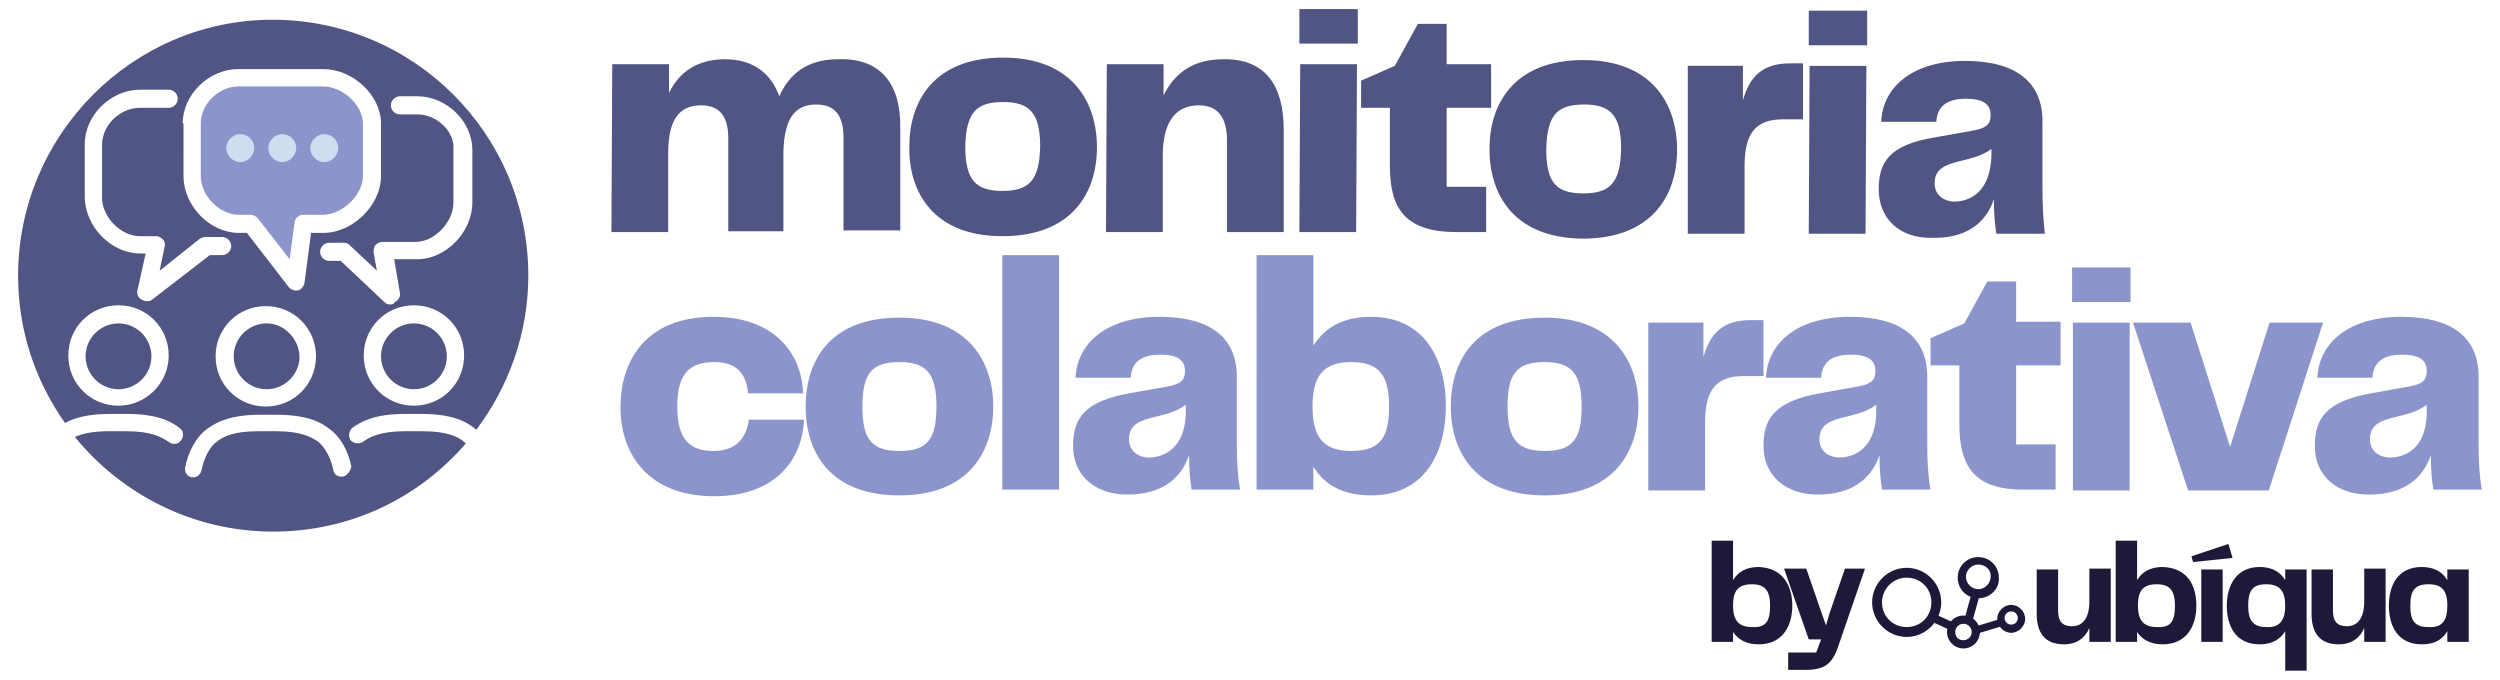 <svg version="1.1" id="Camada_1" xmlns="http://www.w3.org/2000/svg" x="0" y="0" viewBox="0 0 303.8 82.6" style="enable-background:new 0 0 303.8 82.6" xml:space="preserve"><style>.st0{fill:#505584}.st1{fill:#8c95cb}.st2{fill:#1d1a39}.st3{fill:#cfddf1}</style><path class="st0" d="M109.4 15.6V28h-6.9V16.7c0-2.6-1-4-3.3-4-2.7 0-3.9 1.8-4 5.8v9.6h-6.7V16.8c0-2.6-1-4-3.3-4-2.7 0-4 1.8-4 5.8v9.6h-6.9l.1-20.4h6.9v3.5c1.2-2.5 3.4-4.1 6.8-4.1s5.6 1.7 6.6 4.5c1.2-2.7 3.4-4.5 7.1-4.5 5.3-.2 7.7 3.1 7.6 8.4M110.5 17.8c0-5.5 3-10.8 11.4-10.8s11.4 5.4 11.4 10.9-3 10.8-11.5 10.8c-8.4 0-11.4-5.4-11.3-10.9m11.3 5.4c3.3 0 4.5-1.3 4.6-5.4 0-4.1-1.3-5.4-4.5-5.4-3.3 0-4.5 1.3-4.6 5.4 0 4.1 1.3 5.4 4.5 5.4M156 15.8v12.4h-6.9V17c0-2.7-1.1-4.2-3.4-4.2-2.7 0-4.3 1.8-4.4 5.8v9.6h-6.9l.1-20.4h6.9v3.8c1.3-2.7 3.6-4.4 7.2-4.4 5.2-.1 7.4 3.2 7.4 8.6M157.9 1.1h7.1v4.2h-7.1V1.1zm.1 6.7h6.9l-.1 20.4h-6.9l.1-20.4zM168.9 20.2v-7.1h-3.5V9.8l4.1-1.8 2.8-5.1h3.5v4.9h5.4v5.3h-5.4v9.6h4.8v5.5H177c-6.2 0-8.1-2.8-8.1-8"/><path class="st0" d="M181 18.1c0-5.5 3-10.8 11.4-10.8s11.4 5.4 11.4 10.9-3 10.8-11.5 10.8c-8.4-.1-11.3-5.4-11.3-10.9m11.4 5.4c3.3 0 4.5-1.3 4.6-5.4 0-4.1-1.3-5.4-4.5-5.4-3.3 0-4.5 1.3-4.6 5.4 0 4.1 1.2 5.4 4.5 5.4M219.1 7.7v6.8h-2.4c-3.3 0-4.7 1.6-4.7 5.7v8.2h-6.9V8h6.7v4.2c.8-2.9 2.4-4.5 5.7-4.5h1.6zM219.8 1.3h7.1v4.2h-7.1V1.3zm.1 6.7h6.9l-.1 20.4h-6.9l.1-20.4zM228.3 23c0-3.3 1.3-5.4 6.8-6.3l4.5-.8c1.8-.3 2.3-.8 2.3-1.9 0-1.2-.7-2-3-2-2.4 0-3.5 1-3.6 2.8h-6.7c.2-4.3 3.9-7.4 10.2-7.4 6.3 0 9.4 2.7 9.4 7.3v8.1c0 2.2.1 4 .3 5.6h-5.9c-.2-1.2-.3-2.6-.3-4.2-1 3-3.5 4.8-7.5 4.7-3.9.1-6.5-2.3-6.5-5.9m13.7-4.1v-.8c-1 .7-1.9 1-3.1 1.3l-1.2.3c-1.9.5-2.6 1.2-2.6 2.6 0 1.4 1.1 2.2 2.5 2.2 2.5-.1 4.3-1.9 4.4-5.6"/><path class="st1" d="M86.7 38.5c7.2 0 10.7 4.2 10.9 9.3h-6.7c-.2-2.4-1.4-3.8-4.1-3.8-2.9 0-4.5 1.3-4.5 5.4 0 4.1 1.6 5.4 4.4 5.4 2.8 0 4-1.6 4.3-3.8h6.7c-.2 4.9-3.5 9.3-10.9 9.3-8.2 0-11.4-5.3-11.4-10.8 0-5.6 3-11 11.3-11M97.9 49.4c0-5.5 2.9-10.8 11.4-10.8 8.4 0 11.4 5.4 11.4 10.8 0 5.5-3 10.8-11.4 10.8-8.5 0-11.4-5.3-11.4-10.8m11.4 5.4c3.3 0 4.5-1.3 4.5-5.4 0-4.1-1.3-5.4-4.5-5.4-3.3 0-4.5 1.3-4.5 5.4 0 4.1 1.2 5.4 4.5 5.4M121.8 31h6.9v28.5h-6.9zM130.4 54.2c0-3.3 1.3-5.4 6.8-6.4l4.5-.8c1.8-.3 2.3-.8 2.3-1.9 0-1.2-.7-2-3-2-2.4 0-3.5 1-3.6 2.8h-6.7c.2-4.3 3.9-7.4 10.2-7.4 6.3 0 9.4 2.6 9.4 7.3v8.1c0 2.2.1 4 .4 5.6h-5.9c-.2-1.2-.3-2.6-.3-4.2-1 3-3.5 4.8-7.5 4.8-3.9 0-6.6-2.3-6.6-5.9m13.7-4.2v-.8c-1 .7-1.9 1-3.1 1.3l-1.2.3c-1.9.5-2.6 1.2-2.6 2.6 0 1.4 1.1 2.2 2.5 2.2 2.5-.1 4.4-1.9 4.4-5.6M175.7 49.3c0 5.8-2.6 10.9-9.1 10.9-3.4 0-5.7-1.3-7-3.5v2.8h-6.9V31h6.9v11c1.4-2.2 3.6-3.5 7-3.5 6.5 0 9.1 5.2 9.1 10.8m-6.9.1c0-3.8-1.2-5.4-4.6-5.4-3.5 0-4.7 1.8-4.7 5.4 0 3.6 1.2 5.4 4.7 5.4s4.6-1.6 4.6-5.4M176.3 49.4c0-5.5 2.9-10.8 11.4-10.8 8.4 0 11.4 5.4 11.4 10.8 0 5.5-3 10.8-11.4 10.8s-11.4-5.3-11.4-10.8m11.4 5.4c3.3 0 4.5-1.3 4.5-5.4 0-4.1-1.3-5.4-4.5-5.4-3.3 0-4.5 1.3-4.5 5.4 0 4.1 1.3 5.4 4.5 5.4M214.3 38.9v6.8h-2.4c-3.3 0-4.7 1.6-4.7 5.7v8.2h-6.9V39.2h6.7v4.2c.8-2.9 2.4-4.5 5.7-4.5h1.6zM214.3 54.2c0-3.3 1.3-5.4 6.8-6.4l4.5-.8c1.8-.3 2.3-.8 2.3-1.9 0-1.2-.7-2-3-2-2.4 0-3.5 1-3.6 2.8h-6.7c.2-4.3 3.9-7.4 10.2-7.4 6.3 0 9.4 2.6 9.4 7.3v8.1c0 2.2.1 4 .4 5.6h-5.9c-.2-1.2-.3-2.6-.3-4.2-1 3-3.5 4.8-7.5 4.8-3.9 0-6.6-2.3-6.6-5.9M228 50v-.8c-1 .7-1.9 1-3.1 1.3l-1.2.3c-1.9.5-2.6 1.2-2.6 2.6 0 1.4 1.1 2.2 2.5 2.2 2.5-.1 4.4-1.9 4.4-5.6M238.1 51.5v-7.1h-3.5v-3.3l4.1-1.8 2.8-5.1h3.5v4.9h5.4v5.3H245V54h4.8v5.5h-3.6c-6.2.1-8.1-2.7-8.1-8M251.8 32.5h7.1v4.2h-7.1v-4.2zm.1 6.7h6.9v20.4h-6.9V39.2zM282.3 39.2l-6.6 20.4h-9.8l-6.7-20.4h7l4.8 15.1 4.8-15.1zM281.3 54.2c0-3.3 1.3-5.4 6.8-6.4l4.5-.8c1.8-.3 2.3-.8 2.3-1.9 0-1.2-.7-2-3-2-2.4 0-3.5 1-3.6 2.8h-6.7c.2-4.3 3.9-7.4 10.2-7.4 6.3 0 9.4 2.6 9.4 7.3v8.1c0 2.2.1 4 .4 5.6h-5.9c-.2-1.2-.3-2.6-.3-4.2-1 3-3.5 4.8-7.5 4.8s-6.6-2.3-6.6-5.9m13.6-4.2v-.8c-1 .7-1.9 1-3.1 1.3l-1.2.3c-1.9.5-2.6 1.2-2.6 2.6 0 1.4 1.1 2.2 2.5 2.2 2.6-.1 4.4-1.9 4.4-5.6"/><path class="st2" d="M217.8 73.6c0 2.5-1.2 4.7-4.1 4.7-1.5 0-2.5-.6-3.1-1.5V78H208V65.7h2.6v4.8c.6-1 1.6-1.6 3.1-1.6 2.9.1 4.1 2.2 4.1 4.7m-2.7 0c0-1.8-.6-2.6-2.2-2.6-1.7 0-2.3.8-2.3 2.6s.7 2.6 2.3 2.6c1.7.1 2.2-.7 2.2-2.6"/><path class="st2" d="m226.6 69.2-3.1 9c-.7 2.2-1.5 3.2-4 3.2h-2.2v-2.1h3.4l.6-1.6h-1.5l-3-8.6h2.7l1.9 5.5.5 1.4.4-1.4 1.9-5.5h2.4zM256.5 69.2V78h-2.6v-1.7c-.5 1.2-1.5 2-3.1 2-2.3 0-3.3-1.4-3.3-3.7v-5.4h2.6v5c0 1.4.6 1.9 1.7 1.9 1.3 0 2.1-1 2.1-3v-4h2.6zM266.9 73.6c0 2.5-1.2 4.7-4.1 4.7-1.5 0-2.5-.6-3.1-1.5V78h-2.6V65.7h2.6v4.8c.6-1 1.6-1.6 3.1-1.6 3 .1 4.1 2.2 4.1 4.7m-2.6 0c0-1.8-.6-2.6-2.2-2.6-1.7 0-2.3.8-2.3 2.6s.7 2.6 2.3 2.6c1.7.1 2.2-.7 2.2-2.6M266.5 68.3l-.2-.7 4.5-1.5.5 1.7-4.8.5zm1 .9h2.6V78h-2.6v-8.8zM280.3 69.2v12.3h-2.6v-4.8c-.6 1-1.6 1.6-3.1 1.6-2.9 0-4-2.2-4-4.7s1.2-4.7 4-4.7c1.5 0 2.5.6 3.1 1.6v-1.3h2.6zm-2.6 4.4c0-1.8-.7-2.6-2.3-2.6-1.7 0-2.2.8-2.2 2.6s.6 2.6 2.2 2.6c1.6.1 2.3-.8 2.3-2.6M289.9 69.2V78h-2.6v-1.7c-.5 1.2-1.5 2-3.1 2-2.3 0-3.3-1.4-3.3-3.7v-5.4h2.6v5c0 1.4.6 1.9 1.7 1.9 1.3 0 2.1-1 2.1-3v-4h2.6zM300 69.2V78h-2.6v-1.3c-.6 1-1.5 1.6-3.1 1.6-2.9 0-4-2.2-4-4.7s1.1-4.7 4-4.7c1.5 0 2.5.6 3.1 1.6v-1.3h2.6zm-2.6 4.4c0-1.9-.7-2.6-2.3-2.6-1.6 0-2.2.7-2.2 2.6 0 1.9.6 2.6 2.2 2.6 1.6.1 2.3-.7 2.3-2.6"/><path transform="rotate(-65.329 236.19 75.67)" class="st2" d="M235.7 74.4h1v2.5h-1z"/><path transform="rotate(-16.654 241.53 76.171)" class="st2" d="M239.9 75.7h3.2v.9h-3.2z"/><path transform="rotate(-74.527 239.602 74.024)" class="st2" d="M238 73.5h3.3v1H238z"/><path class="st2" d="M240.4 72.7c-1.4 0-2.5-1.1-2.5-2.5s1.1-2.5 2.5-2.5 2.5 1.1 2.5 2.5c.1 1.4-1.1 2.5-2.5 2.5m0-4.1c-.8 0-1.5.7-1.5 1.5s.7 1.5 1.5 1.5 1.5-.7 1.5-1.5c.1-.8-.6-1.5-1.5-1.5M244.4 76.9c-.9 0-1.7-.8-1.7-1.7 0-.9.8-1.7 1.7-1.7.9 0 1.7.8 1.7 1.7 0 .9-.8 1.7-1.7 1.7m0-2.6c-.5 0-.8.4-.8.8 0 .5.4.8.8.8.5 0 .8-.4.8-.8s-.3-.8-.8-.8M238.6 78.8c-1.1 0-2-.9-2-2s.9-2 2-2 2 .9 2 2-.9 2-2 2m0-3c-.5 0-1 .4-1 1s.4 1 1 1c.5 0 1-.4 1-1s-.5-1-1-1M231.7 77.4c-2.3 0-4.2-1.9-4.2-4.2s1.9-4.2 4.2-4.2c2.3 0 4.2 1.9 4.2 4.2s-1.9 4.2-4.2 4.2m0-7.2c-1.7 0-3 1.4-3 3 0 1.7 1.3 3 3 3s3-1.3 3-3-1.3-3-3-3"/><path class="st0" d="M14.4 39.3c-2.2 0-4 1.8-4 4s1.8 4 4 4 4-1.8 4-4-1.8-4-4-4M32.4 39.3c-2.2 0-4 1.8-4 4s1.8 4 4 4 4-1.8 4-4c-.1-2.2-1.9-4-4-4M50.3 39.3c-2.2 0-4 1.8-4 4s1.8 4 4 4 4-1.8 4-4-1.8-4-4-4"/><path class="st0" d="M51.3 52.4h-2c-3.1 0-4.4.7-5.2 1.3-.5.3-1.1.2-1.5-.2-.3-.5-.2-1.1.2-1.5 1.1-.8 2.8-1.7 6.4-1.7h2c3.7 0 5.4.9 6.4 1.7.1.1.2.2.3.2 3.9-5.2 6.3-11.7 6.3-18.7 0-17.2-13.9-31.1-31.1-31.1-17 0-30.9 14-30.9 31.1 0 6.7 2.1 12.8 5.7 17.9 1.1-.6 2.7-1.1 5.5-1.1h2c3.7 0 5.4.9 6.4 1.7.5.3.6 1 .2 1.5-.3.5-1 .6-1.5.2-.9-.6-2.1-1.3-5.2-1.3h-2c-2.1 0-3.3.3-4.2.7 5.7 7 14.4 11.5 24.1 11.5 9.4 0 17.7-4.1 23.4-10.7l-.2-.2c-.7-.6-2-1.3-5.1-1.3m-1-3.1c-3.4 0-6.1-2.7-6.1-6.1 0-3.4 2.7-6.1 6.1-6.1 3.4 0 6.1 2.7 6.1 6.1 0 3.4-2.7 6.1-6.1 6.1m.4-35.4h-2.1c-.6 0-1.1-.5-1.1-1.1 0-.6.5-1.1 1.1-1.1h2.1c3.6 0 6.7 3.1 6.7 6.5v6.4c0 3.6-3.2 6.9-6.7 6.9h-2.8l.7 4.1c.1.4-.2.9-.6 1.1-.2.3-.4.3-.6.3-.3 0-.5-.1-.7-.3l-5.3-5H40c-.6 0-1.1-.5-1.1-1.1 0-.6.5-1.1 1.1-1.1h1.8c.3 0 .5.1.7.3l3.3 3.1-.4-2.2c0-.3 0-.6.2-.9.2-.2.5-.4.8-.4h4.1c2.3 0 4.6-2.4 4.6-4.8v-6.4c.2-2.2-2-4.3-4.4-4.3M22.2 15c0-3.5 3.2-6.6 6.7-6.6h10.4c3.6 0 7 3.2 7 6.6v6.4c0 3.5-3.4 6.9-7 6.9h-1.5l-.8 6.1c-.1.4-.4.8-.8.9h-.3c-.3 0-.6-.2-.8-.4L30 28.3h-1c-3.5 0-6.7-3.3-6.7-6.9V15zm16.2 28.3c0 3.4-2.7 6.1-6.1 6.1-3.4 0-6.1-2.7-6.1-6.1 0-3.4 2.7-6.1 6.1-6.1 3.4 0 6.1 2.7 6.1 6.1m-24 6c-3.4 0-6.1-2.7-6.1-6.1 0-3.4 2.7-6.1 6.1-6.1 3.4 0 6.1 2.7 6.1 6.1 0 3.4-2.8 6.1-6.1 6.1m4.1-12.9c-.2.2-.4.2-.7.2-.2 0-.4-.1-.6-.2-.4-.2-.6-.7-.5-1.1l1-4.5H17c-3.5 0-6.7-3.3-6.7-6.9v-6.4c0-3.5 3.2-6.6 6.7-6.6h3.5c.6 0 1.1.5 1.1 1.1 0 .6-.5 1.1-1.1 1.1H17c-2.4 0-4.6 2.1-4.6 4.5V24c0 2.4 2.3 4.7 4.6 4.7h2c.3 0 .6.2.8.4.2.2.3.6.2.9l-.6 2.9 4.9-3.9c.2-.1.4-.2.7-.2h2c.6 0 1.1.5 1.1 1.1 0 .6-.5 1.1-1.1 1.1h-1.5l-7 5.4zm23.2 21.5c-.6.1-1.1-.2-1.2-.8-.3-1.5-1-2.7-1.8-3.4-.9-.6-2.1-1.3-5.2-1.3h-2c-3.1 0-4.3.6-5.2 1.3-.8.6-1.5 1.9-1.8 3.4-.1.5-.5.9-1 .9h-.2c-.6-.1-.9-.7-.8-1.2.4-2 1.4-3.8 2.7-4.7 1.1-.8 2.8-1.7 6.4-1.7h2c3.7 0 5.4.9 6.4 1.7 1.3.9 2.3 2.6 2.7 4.6-.1.5-.5 1.1-1 1.2"/><path class="st1" d="M29 10.5c-2.4 0-4.6 2.1-4.6 4.5v6.4c0 2.4 2.3 4.7 4.6 4.7h1.5c.3 0 .6.2.8.4l3.9 5 .6-4.5c.1-.5.5-.9 1-.9h2.4c2.4 0 4.9-2.4 4.9-4.7V15c0-2.2-2.4-4.5-4.9-4.5H29z"/><path class="st3" d="M30.9 18c0 .9-.8 1.7-1.7 1.7-.9 0-1.7-.8-1.7-1.7 0-.9.8-1.7 1.7-1.7.9 0 1.7.7 1.7 1.7M36 18c0 .9-.8 1.7-1.7 1.7-.9 0-1.7-.8-1.7-1.7 0-.9.8-1.7 1.7-1.7.9 0 1.7.7 1.7 1.7M41.1 18c0 .9-.8 1.7-1.7 1.7-.9 0-1.7-.8-1.7-1.7 0-.9.8-1.7 1.7-1.7.9 0 1.7.7 1.7 1.7"/></svg>